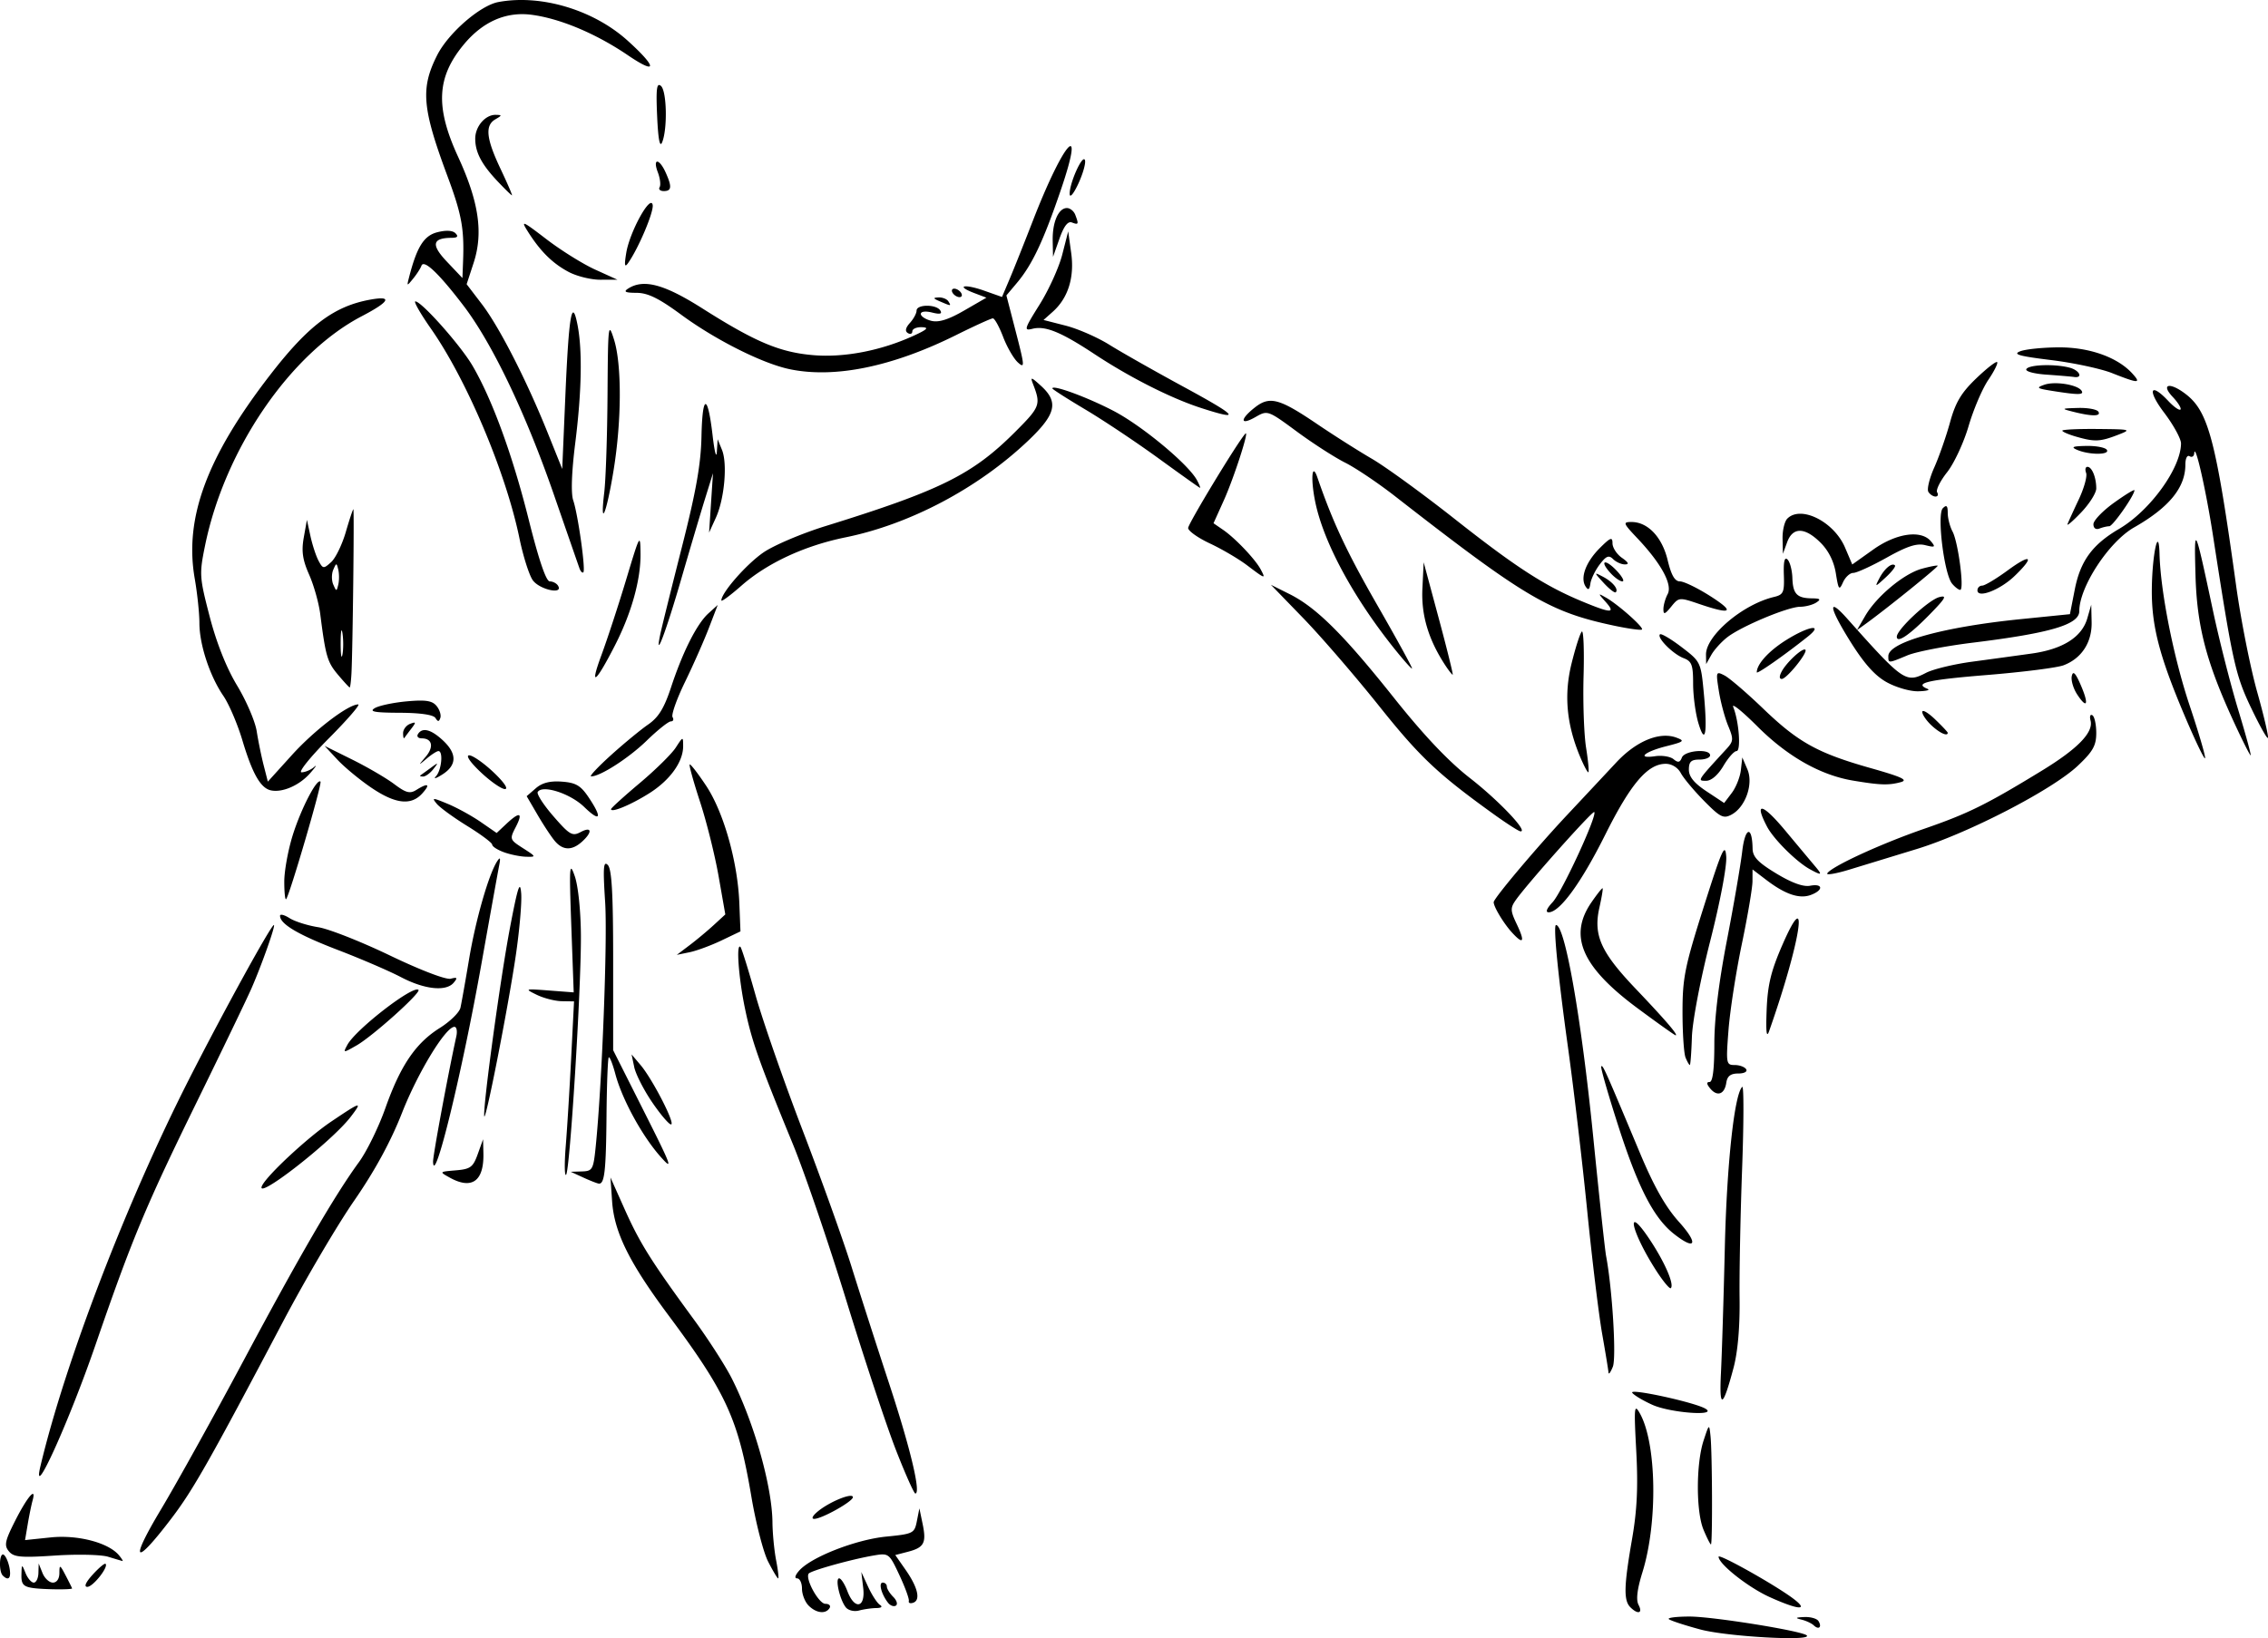 <svg xmlns="http://www.w3.org/2000/svg" width="534.463" height="386.129"><path d="M400.677 384.083c-3.748-1.01-7.085-2.108-7.417-2.44-.331-.332 1.871-.603 4.895-.603 5.488 0 26.56 3.392 27.613 4.444 1.42 1.42-18.82.29-25.091-1.401zm26.747-.962c-.513-.488-1.833-1.103-2.933-1.368-1.542-.37-1.383-.507.69-.597 1.48-.064 2.988.364 3.35.95.873 1.412.078 2.14-1.107 1.015zm-236.862-4.652c-.864-.864-1.571-2.664-1.571-4 0-1.336-.52-2.429-1.155-2.429-.678 0-.45-.78.553-1.887 2.88-3.183 13.322-7.25 20.419-7.953 6.414-.635 6.689-.773 7.258-3.66l.592-3 .766 3.685c.928 4.47.35 5.555-3.49 6.55l-2.959.767 2.44 3.499c2.884 4.133 3.576 7.117 1.795 7.74-.705.245-1.174.067-1.041-.397.132-.464-.864-3.206-2.213-6.093-2.396-5.128-2.535-5.236-5.96-4.66-5.264.884-15.007 3.603-15.443 4.309-.806 1.303 2.418 7.1 3.949 7.1.884 0 1.329.45.989 1-.912 1.475-3.14 1.217-4.929-.571zm8.747.39c-1.406-1.778-2.556-6.819-1.556-6.819.44 0 1.309 1.35 1.932 3 1.7 4.505 4.297 3.983 3.734-.75l-.445-3.75 1.61 3.5c.887 1.925 2.128 3.83 2.76 4.235.706.453.38.746-.853.764-1.1.015-2.932.279-4.07.584-1.144.308-2.536-.034-3.112-.763zm184.882-.019c-1.6-1.6-1.514-4.997.408-16.05 1.182-6.795 1.445-12.301.991-20.75-.56-10.44-.482-11.26.85-8.89 3.958 7.04 4.259 25.69.604 37.462-1.247 4.015-1.54 6.493-.912 7.678 1.06 1.998-.15 2.342-1.941.55zm-174.932-1.06c-1.569-2.03-2.276-4.74-1.237-4.74.533 0 .969.418.969.929 0 .51.678 1.607 1.507 2.436.83.83 1.106 1.756.614 2.06-.492.304-1.326-.005-1.853-.686zm207.732-1.348c-5.039-2.284-12-7.79-12-9.49 0-.82 13.134 6.537 17.528 9.817 3.952 2.95 1.363 2.797-5.528-.327zM7.74 374.313c-2.237-.33-2.738-.907-2.687-3.09.062-2.602.09-2.615.968-.433.497 1.238 1.369 2.25 1.937 2.25.567 0 1.06-1.012 1.095-2.25l.064-2.25.904 2.25c.497 1.238 1.594 2.25 2.437 2.25.92 0 1.534-.898 1.538-2.25.006-2.061.131-2.01 1.5.615.822 1.575 1.493 2.925 1.492 3-.005.34-6.78.273-9.248-.092zm14.115-3.17c1.45-1.593 2.808-2.732 3.02-2.531.761.722-2.96 5.428-4.293 5.428-.856 0-.383-1.076 1.273-2.897zm-21.199.23c-1-1-.803-5.535.214-4.907.485.3 1.097 1.676 1.362 3.06.465 2.434-.204 3.22-1.576 1.848zm180.347-3.306c-1.114-2.185-2.883-9.048-3.93-15.25-3.089-18.309-5.889-24.441-19.527-42.766-9.267-12.453-12.797-19.587-13.3-26.885l-.388-5.626 3.365 7.528c3.56 7.965 6.255 12.257 16.304 25.972 3.425 4.675 7.465 10.965 8.977 13.978 5.247 10.452 9.45 25.377 9.53 33.834.023 2.579.413 6.6.865 8.938.452 2.338.667 4.25.477 4.25-.19 0-1.258-1.788-2.373-3.973zm-155.513-1.118c-1.65-.506-7.285-.635-12.522-.287-8.083.537-9.726.387-10.87-.992-1.154-1.39-.942-2.429 1.466-7.189 2.858-5.649 5.067-8.23 4.12-4.816-.286 1.031-.803 3.558-1.15 5.614l-.63 3.74 6.029-.63c6.367-.666 13.634 1.232 16.1 4.204.661.796 1.034 1.409.83 1.361-.206-.047-1.723-.5-3.373-1.005zm12.394-11.072c3.734-6.235 12.494-22.024 19.469-35.087 13.194-24.713 21.508-39.02 27.222-46.843 1.846-2.527 4.65-8.254 6.234-12.728 3.565-10.075 7.143-15.346 12.841-18.918 2.422-1.519 4.607-3.66 4.856-4.76.25-1.1 1.169-6.276 2.043-11.5 1.541-9.217 4.617-19.94 6.597-23 .727-1.125.847-.874.477 1-.27 1.374-2.136 11.724-4.144 23-4.64 26.059-11.196 52.917-11.426 46.815-.052-1.376 3.497-20.517 5.481-29.566.272-1.237.074-2.25-.44-2.25-2.07 0-8.61 10.734-12.362 20.29-2.657 6.77-6.412 13.66-11.277 20.696-4.011 5.802-11.56 18.64-16.775 28.531-17.224 32.665-21.14 39.577-26.19 46.231-8.79 11.582-10.107 10.616-2.606-1.911zm363.555 4.695c-1.782-4.265-1.77-15.592.023-21.032 1.313-3.986 1.32-3.99 1.631-1 .407 3.899.488 25.496.096 25.498-.166.001-.953-1.558-1.75-3.466zm-208.45-4.524c2.896-2.256 8-4.26 8-3.14 0 1.007-7.386 5.138-9.135 5.11-.777-.013-.289-.86 1.136-1.97zm18.146-14.258c-2.203-5.637-7.442-21.42-11.643-35.073-4.2-13.653-9.885-30.303-12.633-37-8.094-19.724-9.715-24.324-11.334-32.16-1.48-7.162-2.071-15.386-1.033-14.347.277.276 1.87 5.373 3.542 11.325 1.672 5.953 6.674 20.314 11.117 31.914 4.443 11.6 9.619 26.041 11.502 32.091 1.884 6.05 5.88 18.468 8.879 27.594 5.017 15.266 7.55 25.906 6.17 25.906-.308 0-2.363-4.612-4.567-10.25zM9.542 345.538c5.874-24.658 20.271-62.158 34.967-91.073 8.065-15.867 19.371-36.425 20.033-36.425.466 0-2.896 9.493-5.312 15-1.086 2.475-6.935 14.625-12.998 27-11.954 24.398-15.161 32.1-23.726 56.957-6.282 18.232-15.168 37.796-12.964 28.541zm379.822-14.416c-2.27-1.03-4.397-2.31-4.727-2.845-.67-1.083 14.666 2.256 17.226 3.751 3.175 1.855-8.241 1.028-12.499-.906zm16.188-7.596c.223-4.392.632-17.66.91-29.486.459-19.6 2.252-36.146 4.101-37.85.388-.358.374 8.35-.03 19.35-.403 11-.671 24.725-.595 30.5.088 6.762-.419 12.592-1.424 16.374-2.548 9.58-3.407 9.902-2.962 1.112zm-26.5.014c-.035-.55-.713-4.69-1.507-9.2-.794-4.509-2.376-17.559-3.517-29-1.14-11.44-3.168-28.675-4.504-38.3-2.389-17.204-3.544-29-2.84-29 2.115 0 5.961 21.93 8.77 50 1.402 14.025 2.764 26.625 3.025 28 1.463 7.693 2.456 23.957 1.595 26.11-.526 1.314-.986 1.94-1.021 1.39zm11.131-24.212c-5.786-9.04-7.256-15.826-1.613-7.446 3.645 5.413 6.044 10.868 5.165 11.747-.268.268-1.866-1.667-3.552-4.3zm4.307-8.467c-4.75-3.736-8.412-10.812-13.055-25.22-2.463-7.645-4.307-14.071-4.098-14.28.387-.388.793.52 9.127 20.422 3.322 7.933 6.033 12.717 9.21 16.25 4.65 5.172 3.943 6.861-1.184 2.828zM61.808 279.38c1.425-2.66 10.832-11.363 16.183-14.968 7.157-4.823 7.515-4.915 4.683-1.202-4.593 6.021-23.117 20.377-20.866 16.17zm44.183-1.798c-2.499-1.386-2.498-1.387 1.417-1.715 3.454-.29 4.065-.74 5.174-3.828l1.257-3.5.076 3.316c.15 6.56-2.703 8.623-7.924 5.727zm31.5-.006-3-1.374 2.652-.081c2.481-.076 2.689-.451 3.234-5.832 1.497-14.771 2.806-48.754 2.223-57.719-.524-8.06-.405-9.724.621-8.69.946.952 1.27 6.682 1.27 22.47v21.19l7.3 14.5c6.571 13.054 6.947 14.1 3.77 10.5-4.29-4.864-8.98-13.47-10.544-19.351-.637-2.393-1.34-4.169-1.564-3.945-.223.223-.46 6.414-.526 13.757-.116 12.982-.464 16.087-1.793 15.993-.354-.024-1.993-.663-3.643-1.418zm-4.165-7.537c.332-4.125.906-13.462 1.276-20.75l.67-13.25-2.89-.045c-1.59-.025-4.241-.703-5.891-1.507-2.928-1.427-2.86-1.451 2.852-1.017l5.853.446-.567-15.688c-.513-14.207-.435-15.311.821-11.689.803 2.317 1.41 8.21 1.442 14 .07 12.6-2.593 55.543-3.496 56.377-.371.343-.403-2.752-.07-6.877zm20.337-10.25c-1.965-2.887-3.855-6.6-4.201-8.25l-.63-3 2.117 2.5c2.842 3.36 8.298 14 7.178 14-.491 0-2.5-2.362-4.464-5.25zm-39.56 3.25c-.22-2.982 3.864-32.775 6.1-44.5 1.812-9.503 2.356-11.168 2.614-8 .18 2.2-.413 8.95-1.318 15-1.894 12.672-7.23 39.73-7.395 37.5zm288.915-6.466c-.866-1.045-.914-1.534-.15-1.534.747 0 1.123-3.019 1.123-9.027 0-5.873 1.027-14.344 2.942-24.25 1.617-8.372 3.25-17.856 3.627-21.075.677-5.767 2.347-6.21 2.444-.648.034 1.943 1.28 3.248 5.583 5.854 3.649 2.208 6.37 3.195 7.972 2.888 3.06-.584 3.196 1.037.182 2.163-2.686 1.003-6.034-.121-10.496-3.524l-3.254-2.483-.01 2.801c-.007 1.54-1.137 8.201-2.514 14.801-1.376 6.6-2.788 15.713-3.138 20.25-.609 7.904-.548 8.25 1.454 8.25 1.15 0 2.368.45 2.708 1 .349.565-.467 1-1.872 1-1.79 0-2.579.61-2.809 2.172-.402 2.735-2.135 3.358-3.792 1.362zm-5.809-7.284c-.395-.962-.718-5.8-.718-10.75 0-8.03.539-10.7 5-24.773 4.31-13.6 5.041-15.235 5.302-11.867.172 2.238-1.446 10.769-3.79 19.973-2.32 9.11-4.183 18.902-4.302 22.614-.116 3.6-.337 6.548-.492 6.55-.154.002-.604-.784-1-1.747zm-315.352-3c1.952-3.647 15.553-14.164 16.759-12.958.646.646-10.792 10.911-14.563 13.071-3.215 1.841-3.241 1.84-2.196-.113zm334.46-8.25c.236-5.922 1.021-9.157 3.736-15.381 6.47-14.833 4.292-.748-3.152 20.381-.615 1.746-.79.238-.583-5zm-30.416-.38c-13.131-9.73-16.322-17.016-10.91-24.915 1.35-1.97 2.552-3.486 2.671-3.367.12.12-.224 2.176-.762 4.57-1.458 6.49.318 10.466 8.531 19.092 7.092 7.449 10.146 11.008 9.432 10.992-.205-.004-4.237-2.872-8.962-6.372zm-291.41-7.335c-2.75-1.443-9.44-4.324-14.866-6.404-9.351-3.583-13.634-6.115-13.634-8.059 0-.477 1.012-.226 2.25.56 1.237.784 4.275 1.744 6.75 2.132 2.475.388 10.085 3.39 16.911 6.67 7.177 3.45 13.211 5.756 14.307 5.47 1.545-.404 1.677-.233.717.925-1.789 2.155-6.866 1.627-12.435-1.294zm67.998-7.52c1.65-1.245 4.221-3.39 5.715-4.765l2.717-2.5-1.58-9c-.869-4.95-2.831-12.825-4.36-17.5-1.53-4.675-2.636-8.655-2.458-8.844.177-.189 1.92 2.063 3.873 5.004 4.138 6.232 7.444 17.923 7.831 27.697l.264 6.643-4.5 2.152c-2.475 1.183-5.85 2.427-7.5 2.765l-3 .614zm193.797-3.019c-1.95-2.141-4.295-6.033-4.295-7.128 0-.892 10.043-12.815 17.413-20.674 3.898-4.156 9.053-9.665 11.457-12.244 4.726-5.07 10.22-7.342 14.195-5.871 2.04.755 1.79.97-2.33 2.008-5.235 1.318-7.164 3.027-2.673 2.367 1.626-.238 3.574.08 4.33.707 1.055.875 1.51.786 1.96-.385.649-1.692 6.648-2.166 6.648-.526 0 .55-1.125 1-2.5 1-1.963 0-2.5.51-2.5 2.367 0 1.669 1.226 3.18 4.157 5.118l4.156 2.751 1.794-2.368c.987-1.302 1.95-3.718 2.14-5.368l.345-3 1.197 2.798c1.474 3.444-.448 8.914-3.754 10.683-1.88 1.007-2.648.621-6.452-3.238-2.375-2.409-4.844-5.362-5.486-6.561-.7-1.307-2.125-2.182-3.556-2.182-4.25 0-8.249 4.689-14.25 16.708-5.669 11.355-10.726 18.292-13.334 18.292-.814 0-.465-.895.93-2.38 2.19-2.332 10.578-20.488 9.816-21.25-.39-.39-15.807 16.906-18.515 20.771-1.283 1.833-1.258 2.49.221 5.592 2.039 4.274 1.625 5.02-1.114 2.013zM66.991 207.812c0-2.509.892-7.421 1.983-10.916 1.944-6.229 5.707-13.499 6.551-12.655.433.433-7.314 26.912-8.104 27.703-.237.236-.43-1.623-.43-4.132zm363.611-1.952c1.001-1.62 12.61-6.964 22.762-10.479 10.473-3.625 14.705-5.716 27.864-13.762 8.42-5.149 12.148-9 11.417-11.793-.257-.984-.06-1.536.44-1.228.498.308.906 2.186.906 4.173 0 2.96-.778 4.349-4.31 7.69-6.013 5.692-25.785 15.924-37.99 19.662-5.61 1.718-12.77 3.906-15.912 4.863-3.141.956-5.47 1.35-5.177.874zm-4.111-.982c-3.172-1.747-8.541-7.09-10.086-10.038-3.123-5.962-1.102-5.539 4.262.893 3.121 3.744 6.341 7.595 7.155 8.557 1.702 2.014 1.456 2.123-1.331.588zm-307.75-4c-1.513-.552-2.75-1.353-2.75-1.779 0-.426-2.634-2.4-5.853-4.387-3.22-1.987-6.462-4.346-7.205-5.241-1.242-1.497-1.03-1.495 2.603.017 2.175.905 5.653 2.818 7.728 4.25l3.774 2.607 2.29-2.152c3.168-2.976 3.993-2.691 2.207.761-1.471 2.845-1.43 2.962 1.725 4.983 3.122 2 3.146 2.067.73 2.007-1.374-.034-3.737-.514-5.25-1.066zm12.053-2.588c-.829-.962-2.67-3.746-4.094-6.185l-2.588-4.436 2.147-1.862c1.5-1.3 3.357-1.772 6.157-1.564 3.284.243 4.423.912 6.292 3.695 3.304 4.918 2.802 5.998-1.052 2.262-3.275-3.174-9.853-5.29-10.938-3.52-.29.473 1.378 3.054 3.707 5.734 3.8 4.374 4.456 4.755 6.4 3.715 2.64-1.413 2.848-.016.337 2.256-2.355 2.131-4.479 2.1-6.368-.095zm221.197-6.38c-13.23-9.525-17.37-13.435-27.033-25.534-5.638-7.06-13.675-16.368-17.86-20.686l-7.607-7.85 4.392 2.193c6.308 3.15 12.738 9.537 24.586 24.426 7.035 8.84 12.849 14.982 17.932 18.943 6.825 5.318 13.88 12.765 11.89 12.553-.44-.047-3.275-1.868-6.3-4.045zm-208-1.185c0-.248 3.037-3.005 6.75-6.128 3.712-3.123 7.535-6.888 8.495-8.367 1.733-2.672 1.744-2.674 1.75-.344.008 3.7-3.102 8.019-7.993 11.102-4.338 2.734-9.002 4.67-9.002 3.737zm-56.514-5.074c-2.742-1.864-6.336-4.84-7.986-6.613l-3-3.223 6.5 3.223c3.575 1.772 8.024 4.368 9.887 5.768 2.78 2.089 3.718 2.338 5.236 1.39 2.803-1.751 3.397-1.388 1.377.844-2.622 2.897-6.34 2.467-12.014-1.39zm-23.66.641c-2.418-.533-4.349-3.936-6.706-11.819-1.14-3.813-3.157-8.52-4.481-10.46-3.212-4.704-5.64-12.098-5.64-17.176 0-2.273-.495-6.982-1.102-10.465-2.484-14.266 2.845-28.672 17.74-47.956C72.662 76.72 78.685 72.183 87.24 70.63c5.358-.972 4.633.446-1.998 3.91-16.883 8.82-32.28 31.36-36.916 54.04-1.38 6.751-1.335 7.441 1.088 16.764 1.615 6.216 3.95 12.083 6.473 16.267 2.17 3.599 4.243 8.43 4.605 10.736.362 2.306 1.102 5.925 1.643 8.042l.985 3.848 5.679-6.275c5.294-5.85 13.246-11.922 15.613-11.922.567 0-2.548 3.6-6.922 8s-7.266 8-6.427 8c.84 0 2.173-.562 2.962-1.25.79-.687.374-.037-.923 1.445-2.527 2.89-6.57 4.656-9.286 4.057zm49.463-4.277c-2.467-2.328-3.59-3.975-2.712-3.975.825 0 3.395 1.789 5.712 3.975 2.466 2.329 3.59 3.975 2.71 3.975-.824 0-3.394-1.789-5.71-3.975zm323.361 1.976c-7.66-1.285-15.425-5.689-22.493-12.756-3.565-3.565-6.134-5.63-5.709-4.588 1.352 3.313 1.884 10.393.78 10.393-.567 0-1.96 1.575-3.096 3.5-1.259 2.134-2.84 3.5-4.053 3.5-2.136 0-2.206.111 4.775-7.5 1.671-1.821 1.706-2.31.394-5.48-.793-1.913-1.777-5.604-2.188-8.2-.721-4.566-.677-4.686 1.347-3.64 1.151.595 5.243 4.108 9.093 7.807 8.31 7.982 12.848 10.492 25.398 14.043 7.328 2.074 8.87 2.8 7 3.301-2.86.766-4.816.7-11.248-.38zm-333.9-1.021c1.303-1.387 1.747-5.93.579-5.93-.37 0-1.607.788-2.75 1.75-2.067 1.74-2.068 1.737-.231-.437 1.962-2.322 1.517-4.313-.966-4.313-.825 0-1.222-.45-.882-1 1.019-1.648 3.052-1.144 5.854 1.452 3.394 3.146 3.359 5.866-.104 8.063-1.513.96-2.188 1.146-1.5.415zm-3.667-.213c.23-.155 1.317-.943 2.417-1.75 1.85-1.357 1.897-1.336.627.283-.754.963-1.842 1.75-2.416 1.75-.575 0-.857-.127-.628-.283zm44.917-4.77c3.025-2.73 6.96-5.974 8.744-7.206 2.448-1.691 3.77-3.835 5.389-8.74 2.785-8.442 6.104-15.007 8.831-17.471l2.18-1.97-2.102 5.47c-1.156 3.009-3.689 8.735-5.629 12.724-1.94 3.99-3.25 7.702-2.91 8.25.338.548.156.996-.406.996-.561 0-3.13 2.05-5.708 4.556-4.243 4.124-11.085 8.511-13.1 8.4-.434-.023 1.686-2.277 4.71-5.008zm228.35.35c-3.181-7.614-3.816-14.575-2-21.934.922-3.734 2.007-7.121 2.413-7.528.405-.407.594 4.301.42 10.463-.174 6.161.095 13.79.599 16.952.503 3.163.735 5.75.515 5.75-.22 0-1.096-1.667-1.947-3.704zm142.311-10.019c-5.88-13.934-7.685-21.028-7.562-29.738.116-8.16 1.626-14.882 1.807-8.04.236 8.945 3.31 24.426 7.103 35.77 2.213 6.618 3.843 12.212 3.622 12.432-.22.22-2.457-4.47-4.97-10.424zm11.866 2.075c-6.593-14.27-8.81-22.722-9.142-34.853-.333-12.165-.211-11.916 4.14 8.5 1.466 6.875 4.13 17.338 5.922 23.25 1.792 5.913 3.113 10.75 2.935 10.75-.177 0-1.912-3.441-3.855-7.647zm-431.527 2.42c0-.857.738-1.842 1.641-2.189 1.43-.548 1.466-.4.283 1.143a89.913 89.913 0 0 0-1.641 2.19c-.156.23-.283-.285-.283-1.143zm305.235-2.389c-.68-2.264-1.235-6.437-1.235-9.275 0-4.428-.319-5.28-2.25-6.019-2.511-.96-6.349-4.824-5.568-5.606.278-.277 2.56 1.067 5.074 2.985 4.522 3.453 4.576 3.566 5.26 10.856.895 9.558.357 12.522-1.281 7.06zm130.183-3.717c-3.64-7.666-4.317-10.742-8.91-40.48-1.683-10.898-4.234-22.083-4.419-19.378-.049.72-.54 1.031-1.09.691-.568-.351-1 .506-1 1.99 0 5.396-3.834 10.09-12.078 14.786-5.952 3.39-12.921 14.036-12.921 19.738 0 3.17-6.803 5.183-25.136 7.435-6.399.786-13.316 2.131-15.372 2.99-4.538 1.896-4.492 1.894-4.492.175 0-3.271 12.83-6.859 31.146-8.71l11.647-1.176 1.15-5.842c1.322-6.72 4.142-10.573 10.437-14.263 7.283-4.268 14.542-14.277 14.594-20.123.01-1.1-1.774-4.362-3.963-7.25-4.058-5.352-3.34-7.358.985-2.754 1.29 1.373 2.57 2.271 2.845 1.996.275-.275-.555-1.623-1.845-2.996-2.933-3.122-.56-3.514 3.23-.532 5.23 4.113 7.025 11.007 11.734 45.054 1.104 7.985 3.33 19.232 4.948 24.993 1.617 5.76 2.759 10.656 2.536 10.878-.222.222-2.034-3.028-4.026-7.222zM455.18 171c-1.203-1.121-2.188-2.555-2.188-3.187 0-.631 1.35.145 3 1.726s3 3.015 3 3.187c0 .92-1.889.066-3.812-1.726zm-352.564-1.76c-.47-.761-3.557-1.212-8.433-1.231-5.968-.024-7.277-.271-5.845-1.104 1.015-.59 4.404-1.305 7.529-1.588 4.421-.401 5.975-.164 6.998 1.07.724.872 1.13 2.14.904 2.82-.317.952-.58.96-1.153.033zm386.873-5.565c-.915-1.396-1.482-3.347-1.26-4.337.291-1.307.864-.732 2.095 2.105 1.996 4.598 1.53 5.842-.835 2.232zm-44.969-2.918c-2.808-1.59-5.373-4.514-8.757-9.984-4.815-7.78-5.04-10.088-.488-4.984 13.274 14.884 13.84 15.272 18.633 12.794 1.658-.858 6.518-2.031 10.8-2.608 4.28-.576 10.594-1.44 14.029-1.92 7.381-1.031 11.862-3.867 13.151-8.324l.923-3.192.09 4.115c.105 4.76-2.372 8.56-6.625 10.164-1.531.577-9.647 1.607-18.034 2.288-13.995 1.137-17.347 1.92-14 3.27.687.278-.325.533-2.25.568-1.925.034-5.287-.95-7.472-2.187zm-364.9-1.747c-2.483-2.951-2.885-4.332-4.148-14.238-.334-2.622-1.514-6.815-2.62-9.317-1.547-3.497-1.841-5.519-1.27-8.733l.745-4.183.829 3.81c.456 2.095 1.317 4.72 1.912 5.833 1.025 1.915 1.184 1.932 2.968.317 1.037-.938 2.589-4.126 3.449-7.083.86-2.957 1.663-5.376 1.785-5.376.236 0-.15 33.27-.45 38.75-.098 1.787-.284 3.25-.414 3.25s-1.384-1.364-2.786-3.03zm1.09-9.707c-.23-1.52-.425-.514-.432 2.236-.008 2.75.18 3.994.418 2.764.237-1.23.243-3.48.013-5zm-.99-15.014c-.399-1.666-.455-1.666-1.18 0-.42.963-.42 2.538 0 3.5.725 1.667.781 1.667 1.18 0 .23-.962.23-2.537 0-3.5zm61.966 20.25c1.423-3.85 4.077-11.95 5.897-18 3.23-10.732 3.312-10.876 3.36-5.931.058 6.038-2.133 13.887-5.983 21.431-4.597 9.008-6.105 10.16-3.274 2.5zm278.178 3.739c1.185-2.214 4.993-5.707 5.581-5.119.635.635-4.413 6.88-5.56 6.88-.61 0-.618-.646-.021-1.761zm-79.297-1.489c-3.955-6.049-5.669-11.79-5.373-18.002l.298-6.248 3.566 13.25c1.961 7.288 3.434 13.25 3.273 13.25-.161 0-.955-1.012-1.764-2.25zm73.425 1.683c0-1.901 2.756-4.957 6.767-7.5 5.363-3.401 9.2-4.057 5.233-.895-5.458 4.351-12 8.928-12 8.395zm-85.59-5.803c-9.585-12.022-16.483-24.844-18.442-34.283-1.14-5.49-.799-9.584.487-5.847 3.634 10.558 6.912 17.547 14.126 30.113 4.642 8.085 8.322 14.8 8.179 14.924-.143.123-2.1-2.085-4.35-4.907zm73.625 1.655c-.071-4.453 8.605-11.838 15.984-13.604 2.272-.544 2.503-1.054 2.362-5.229-.106-3.166.169-4.302.872-3.598.565.565 1.077 2.517 1.137 4.337.125 3.779 1.071 4.766 4.61 4.81 1.983.024 2.19.23 1 1-.825.532-2.526.975-3.78.984-2.911.02-13.913 4.63-17.203 7.21-1.385 1.085-3.064 2.948-3.732 4.14l-1.214 2.165-.036-2.215zM155.59 149.54c.345-1.65 2.631-10.875 5.08-20.5 3.362-13.209 4.5-19.633 4.637-26.2.212-10.052 1.467-10.139 2.622-.18.44 3.784.887 5.53.994 3.88l.195-3 1.02 2.5c1.328 3.258.578 11.566-1.444 16l-1.596 3.5.459-7 .46-7-1.866 6c-1.026 3.3-3.56 11.85-5.632 19-3.617 12.483-6.3 19.558-4.929 13zm291.4.535c0-1.684 7.49-8.668 10-9.324 1.897-.496 1.52.21-2.093 3.919-4.853 4.982-7.906 7.07-7.906 5.405zm-66.5-2.573c-15.338-3.24-21.002-6.583-51.794-30.576-3.963-3.088-9.23-6.63-11.705-7.872-2.475-1.242-7.597-4.54-11.382-7.329-6.84-5.038-6.9-5.06-9.75-3.424-3.632 2.084-3.74.57-.161-2.245 3.51-2.76 5.737-2.169 14.704 3.905 3.899 2.642 9.709 6.327 12.91 8.191 3.203 1.864 11.978 8.244 19.5 14.18 14.437 11.39 21.222 15.777 30.096 19.458 6.764 2.807 7.906 2.828 5.488.105-1.88-2.118-1.88-2.131.095-1.01 2.864 1.629 8.956 7.042 8.437 7.5-.24.211-3.137-.186-6.437-.883zm59.05-2.324c2.663-4.59 9.082-9.942 13.33-11.115 1.93-.533 3.621-.856 3.759-.718.23.23-12.117 10.2-16.961 13.695l-2.079 1.5zm-47.55-1.593c0-.922.45-2.516 1-3.543 1.194-2.232-1.504-7.21-7.132-13.161-3.377-3.571-3.474-3.84-1.384-3.84 3.841 0 7.212 3.558 8.515 8.992.857 3.57 1.688 5.007 2.898 5.007.933 0 4.15 1.564 7.15 3.475 5.943 3.786 5.038 4.455-2.536 1.874-4.779-1.628-4.872-1.62-6.678.61-1.482 1.83-1.832 1.942-1.832.586zm-222-2.05c0-1.835 6.013-8.672 10-11.37 2.475-1.675 9-4.44 14.5-6.146 27.133-8.413 34.679-12.157 44.703-22.181 5.936-5.936 6.128-6.446 4.251-11.298-.685-1.772-.47-1.724 1.887.425 4.2 3.827 3.517 6.688-3.09 12.957-11.76 11.16-27.802 19.647-42.968 22.732-9.688 1.972-18.506 6.07-24.601 11.436-2.575 2.266-4.681 3.816-4.681 3.445zm207.921-4.134c-2.307-2.51-2.318-2.579-.226-1.491 2.32 1.207 3.794 2.975 3.077 3.693-.237.236-1.52-.755-2.85-2.202zm88.08 1.748c0-.61.502-1.109 1.116-1.109.614 0 3.314-1.613 6-3.585 5.56-4.082 6.478-3.34 1.634 1.32-3.414 3.284-8.75 5.342-8.75 3.374zm-340.502-2.472c-.852-1.3-2.233-5.687-3.07-9.75-3.206-15.57-12.384-37.322-20.868-49.459-2.471-3.535-4.124-6.428-3.672-6.428 1.457 0 10.657 10.356 13.468 15.16 4.643 7.931 9.437 21.061 13.243 36.264 2.389 9.542 4.104 14.576 4.966 14.576.724 0 1.595.45 1.935 1 1.387 2.245-4.517.904-6.002-1.363zm248.156 1.556c-1.314-2.038.06-5.754 3.345-9.039 2.524-2.523 3-2.703 3-1.134 0 1.027 1 2.567 2.223 3.424 1.553 1.087 1.764 1.556.7 1.556-.837 0-2.087-.562-2.776-1.25-1.004-1-1.634-.751-3.155 1.25-1.046 1.375-2.035 3.4-2.198 4.5-.22 1.488-.511 1.666-1.139.693zm58.98-3.08c-.448-2.803-1.71-5.342-3.586-7.218-3.702-3.702-6.568-3.755-7.886-.145l-1.004 2.75-.08-3.55c-.043-1.952.462-4.09 1.122-4.75 3.198-3.198 10.99.71 13.597 6.82l1.703 3.993 4.926-3.506c5.454-3.883 11.322-4.72 13.626-1.944 1.136 1.369.968 1.48-1.35.899-1.993-.5-4.238.225-9.087 2.937-3.542 1.98-7.086 3.601-7.875 3.601-.789 0-1.88.999-2.425 2.219-.89 1.995-1.06 1.783-1.681-2.106zm27.392 2.42c-1.883-2.27-3.613-16.346-2.185-17.774.878-.878 1.159-.61 1.159 1.107 0 1.246.508 3.216 1.13 4.377 1.333 2.492 2.815 13.757 1.809 13.757-.382 0-1.243-.66-1.913-1.468zm-17.157-1.227c1.207-2.32 2.976-3.794 3.693-3.077.237.237-.754 1.52-2.202 2.85-2.509 2.308-2.578 2.319-1.49.227zm-63.375-1.312c-2.673-2.954-1.242-3.419 1.51-.49 1.29 1.373 1.886 2.496 1.325 2.496-.56 0-1.836-.903-2.835-2.006zm-85.607-1.786c-1.987-1.506-5.924-3.82-8.75-5.143-2.825-1.324-5.137-2.965-5.137-3.648 0-1.027 11.913-20.664 13.499-22.249.985-.985-2.729 10.49-5.09 15.73l-2.433 5.397 2.262 1.556c2.872 1.975 7.565 6.913 8.847 9.309 1.264 2.362 1.12 2.319-3.198-.952zm-157.335.685c-.272-.766-2.988-8.593-6.035-17.393-6.625-19.132-14.513-35.62-21.288-44.5-5.827-7.636-9.353-10.978-9.911-9.392-.215.61-1.082 1.96-1.928 3-1.5 1.844-1.526 1.841-1.03-.108 1.856-7.299 3.507-9.968 6.674-10.789 2.065-.534 3.624-.453 4.302.225.752.752.492 1.069-.886 1.08-4.596.036-4.91 1.63-1.112 5.638l3.644 3.846.154-4c.294-7.61-.336-11.038-3.673-20-5.986-16.077-6.381-20.727-2.425-28.545 2.632-5.201 10.123-11.707 14.406-12.51 10.02-1.88 22.42 1.824 30.478 9.104 7.006 6.33 7.03 8.172.044 3.428-7.503-5.095-15.918-8.636-22.642-9.528-6.082-.807-11.58 1.613-16.086 7.078-6.33 7.68-6.668 14.685-1.275 26.394 4.9 10.636 5.967 17.938 3.656 25.004l-1.644 5.026 3.596 4.71c4.11 5.384 10.529 17.939 15.513 30.34l3.416 8.5.75-17.5c.805-18.749 1.55-23.07 2.846-16.5 1.182 5.995.998 15.728-.527 27.89-.86 6.85-1.037 11.86-.48 13.5 1.122 3.295 2.965 16.389 2.389 16.964-.237.237-.654-.195-.926-.962zm356.781-10.376c0-.863 2.175-3.131 4.833-5.041 2.659-1.91 4.834-3.24 4.834-2.954 0 1.19-5.099 8.478-5.931 8.478-.498 0-1.542.245-2.32.543-.85.326-1.416-.084-1.416-1.026zm-6.107-.017c.207-.55 1.401-3.17 2.654-5.823 1.253-2.652 2.031-5.465 1.73-6.25-.301-.785-.16-1.427.314-1.427 1.058 0 2.076 2.5 2.076 5.097 0 1.063-1.609 3.613-3.575 5.668-1.966 2.054-3.406 3.285-3.2 2.735zm-344.82-7.5c.36-3.025.706-13.375.768-23 .107-16.635.183-17.277 1.53-13 1.855 5.891 1.806 19.16-.115 30.891-1.683 10.28-3.233 13.907-2.183 5.11zm312.03-.103c-.375-.606.25-3.194 1.39-5.75s2.813-7.347 3.717-10.647c1.286-4.687 2.63-6.945 6.145-10.323 2.474-2.377 4.704-4.118 4.955-3.867.25.25-.691 2.145-2.092 4.21-1.402 2.066-3.487 6.956-4.633 10.868-1.147 3.912-3.422 8.803-5.056 10.87-1.633 2.068-2.694 4.205-2.357 4.75.337.546.163.992-.387.992s-1.307-.496-1.682-1.103zm-181.412-7.897c-5.212-3.788-12.974-8.968-17.25-11.512-4.276-2.543-7.774-4.782-7.774-4.975 0-.953 8.275 2.089 14.427 5.303 6.732 3.516 17.65 12.59 19.653 16.333.544 1.018.862 1.826.705 1.794-.157-.031-4.55-3.156-9.761-6.943zm216.476-2c-1.555-.668-1.067-.875 2.19-.93 2.306-.038 4.47.38 4.81.93.75 1.215-4.172 1.215-7 0zm-.25-3.119c-1.788-.516-3.25-1.15-3.25-1.41 0-.259 3.712-.437 8.25-.395 8.017.074 8.151.114 4.75 1.424-4.118 1.586-5.404 1.636-9.75.381zm-206.25-6.77c-7.064-2.288-16.754-7.191-25.067-12.683-7.891-5.213-11.6-6.728-14.615-5.971-2.084.522-1.953.077 1.668-5.7 2.161-3.446 4.564-8.738 5.34-11.761l1.41-5.496.706 5.105c.795 5.753-.732 10.617-4.343 13.835l-2.177 1.94 5.22 1.336c2.872.735 7.502 2.761 10.29 4.503 2.787 1.741 10.693 6.22 17.568 9.954 12.782 6.941 13.707 8.082 4 4.938zm205.5.89c-2.834-.722-2.768-.77 1.19-.882 2.306-.066 4.47.331 4.81.881.698 1.13-1.563 1.13-6 0zm-5-4.924c-3.512-.56-3.723-.736-1.728-1.432 2.52-.88 7.888-.004 8.775 1.432.616.996-.814.996-7.047 0zm14.208-4.177c-2.636-1.043-9.11-2.426-14.388-3.075-7.597-.934-9.098-1.366-7.207-2.077 1.313-.494 5.425-.904 9.139-.911 7.193-.014 13.8 2.353 17.27 6.188 2.147 2.372 1.451 2.354-4.814-.125zm-15.484.362c-2.981-.208-5.022-.78-4.691-1.315.653-1.056 6.75-1.245 10.217-.316 2.336.626 3.199 2.51 1 2.184-.688-.102-3.624-.35-6.526-.553zm-296.168-1.29c-6.406-1.346-17.477-6.913-25.535-12.84-5.253-3.863-7.85-5.136-10.5-5.147-2.641-.012-3.146-.258-2.021-.985 3.65-2.359 8.497-1.07 17.522 4.655 12.506 7.935 18.269 10.36 26.187 11.023 7.29.61 16.004-1.085 23.636-4.597 3.217-1.48 3.647-1.931 1.905-1.997-1.238-.046-2.25.393-2.25.975 0 .583-.48.763-1.065.401-.707-.437-.538-1.241.5-2.388.86-.951 1.565-2.256 1.565-2.9 0-1.51 4.66-1.531 5.59-.026.498.806-.077.949-1.941.481-1.543-.387-2.65-.247-2.65.335 0 .55 1.112 1.279 2.47 1.62 1.739.436 4.023-.278 7.73-2.418l5.261-3.038-2.869-1.09c-4.507-1.715-2.395-2.23 2.318-.568l4.222 1.49 1.793-4.229c.987-2.326 3.458-8.52 5.492-13.763 7.285-18.781 12.466-24.485 6.582-7.245-4.126 12.09-6.75 17.643-10.367 21.941l-2.465 2.93 2.256 8.713c2.066 7.98 2.104 8.576.453 7.082-.992-.897-2.556-3.602-3.475-6.01-.92-2.407-2.009-4.377-2.42-4.377-.412 0-4.288 1.762-8.614 3.914-15.061 7.495-28.697 10.29-39.31 8.059zm35.444-15.972c-1.63-.7-1.688-.872-.31-.93.93-.038 1.97.38 2.31.93.71 1.15.676 1.15-2 0zm3-2c-.34-.55-.168-1 .382-1s1.278.45 1.618 1c.34.55.168 1-.382 1s-1.278-.45-1.618-1zm-90.5-4.948c-3.8-2.02-6.678-4.874-9.618-9.538-1.706-2.707-1.298-2.538 4.362 1.804 3.435 2.635 8.61 5.865 11.5 7.179l5.256 2.388-4 .013c-2.2.007-5.575-.823-7.5-1.846zm13.597-4.552c.834-4.96 5.72-13.805 6.214-11.244.31 1.614-3.363 10.294-5.818 13.744-.791 1.112-.894.466-.396-2.5zm100.482-2.816c-.09-4.356 1.36-7.684 3.349-7.684.747 0 1.631.712 1.965 1.582.86 2.24.78 2.422-.788 1.82-.948-.363-1.883.848-2.92 3.782l-1.527 4.316-.08-3.816zm4.005-10.966c-.116-2.458 3.033-9.497 3.591-8.027.249.655-.439 3.13-1.527 5.5-1.089 2.37-2.018 3.507-2.064 2.527zM117.307 42.79c-3.814-4.03-5.316-6.887-5.316-10.113 0-2.879 2.383-5.65 4.821-5.606 1.527.027 1.52.122-.071 1.05-2.494 1.452-2.176 4.515 1.208 11.67 1.626 3.437 2.84 6.25 2.696 6.25-.144 0-1.646-1.463-3.338-3.25zm38.132 1.334c.311-.504.124-2.079-.416-3.5-1.272-3.344.286-3.375 1.807-.037 1.556 3.414 1.463 4.453-.398 4.453-.858 0-1.304-.412-.993-.916zm-.583-16.753c-.289-6.453-.103-7.95.885-7.127 1.391 1.159 1.59 10.118.294 13.296-.546 1.34-.935-.695-1.18-6.169z"/></svg>